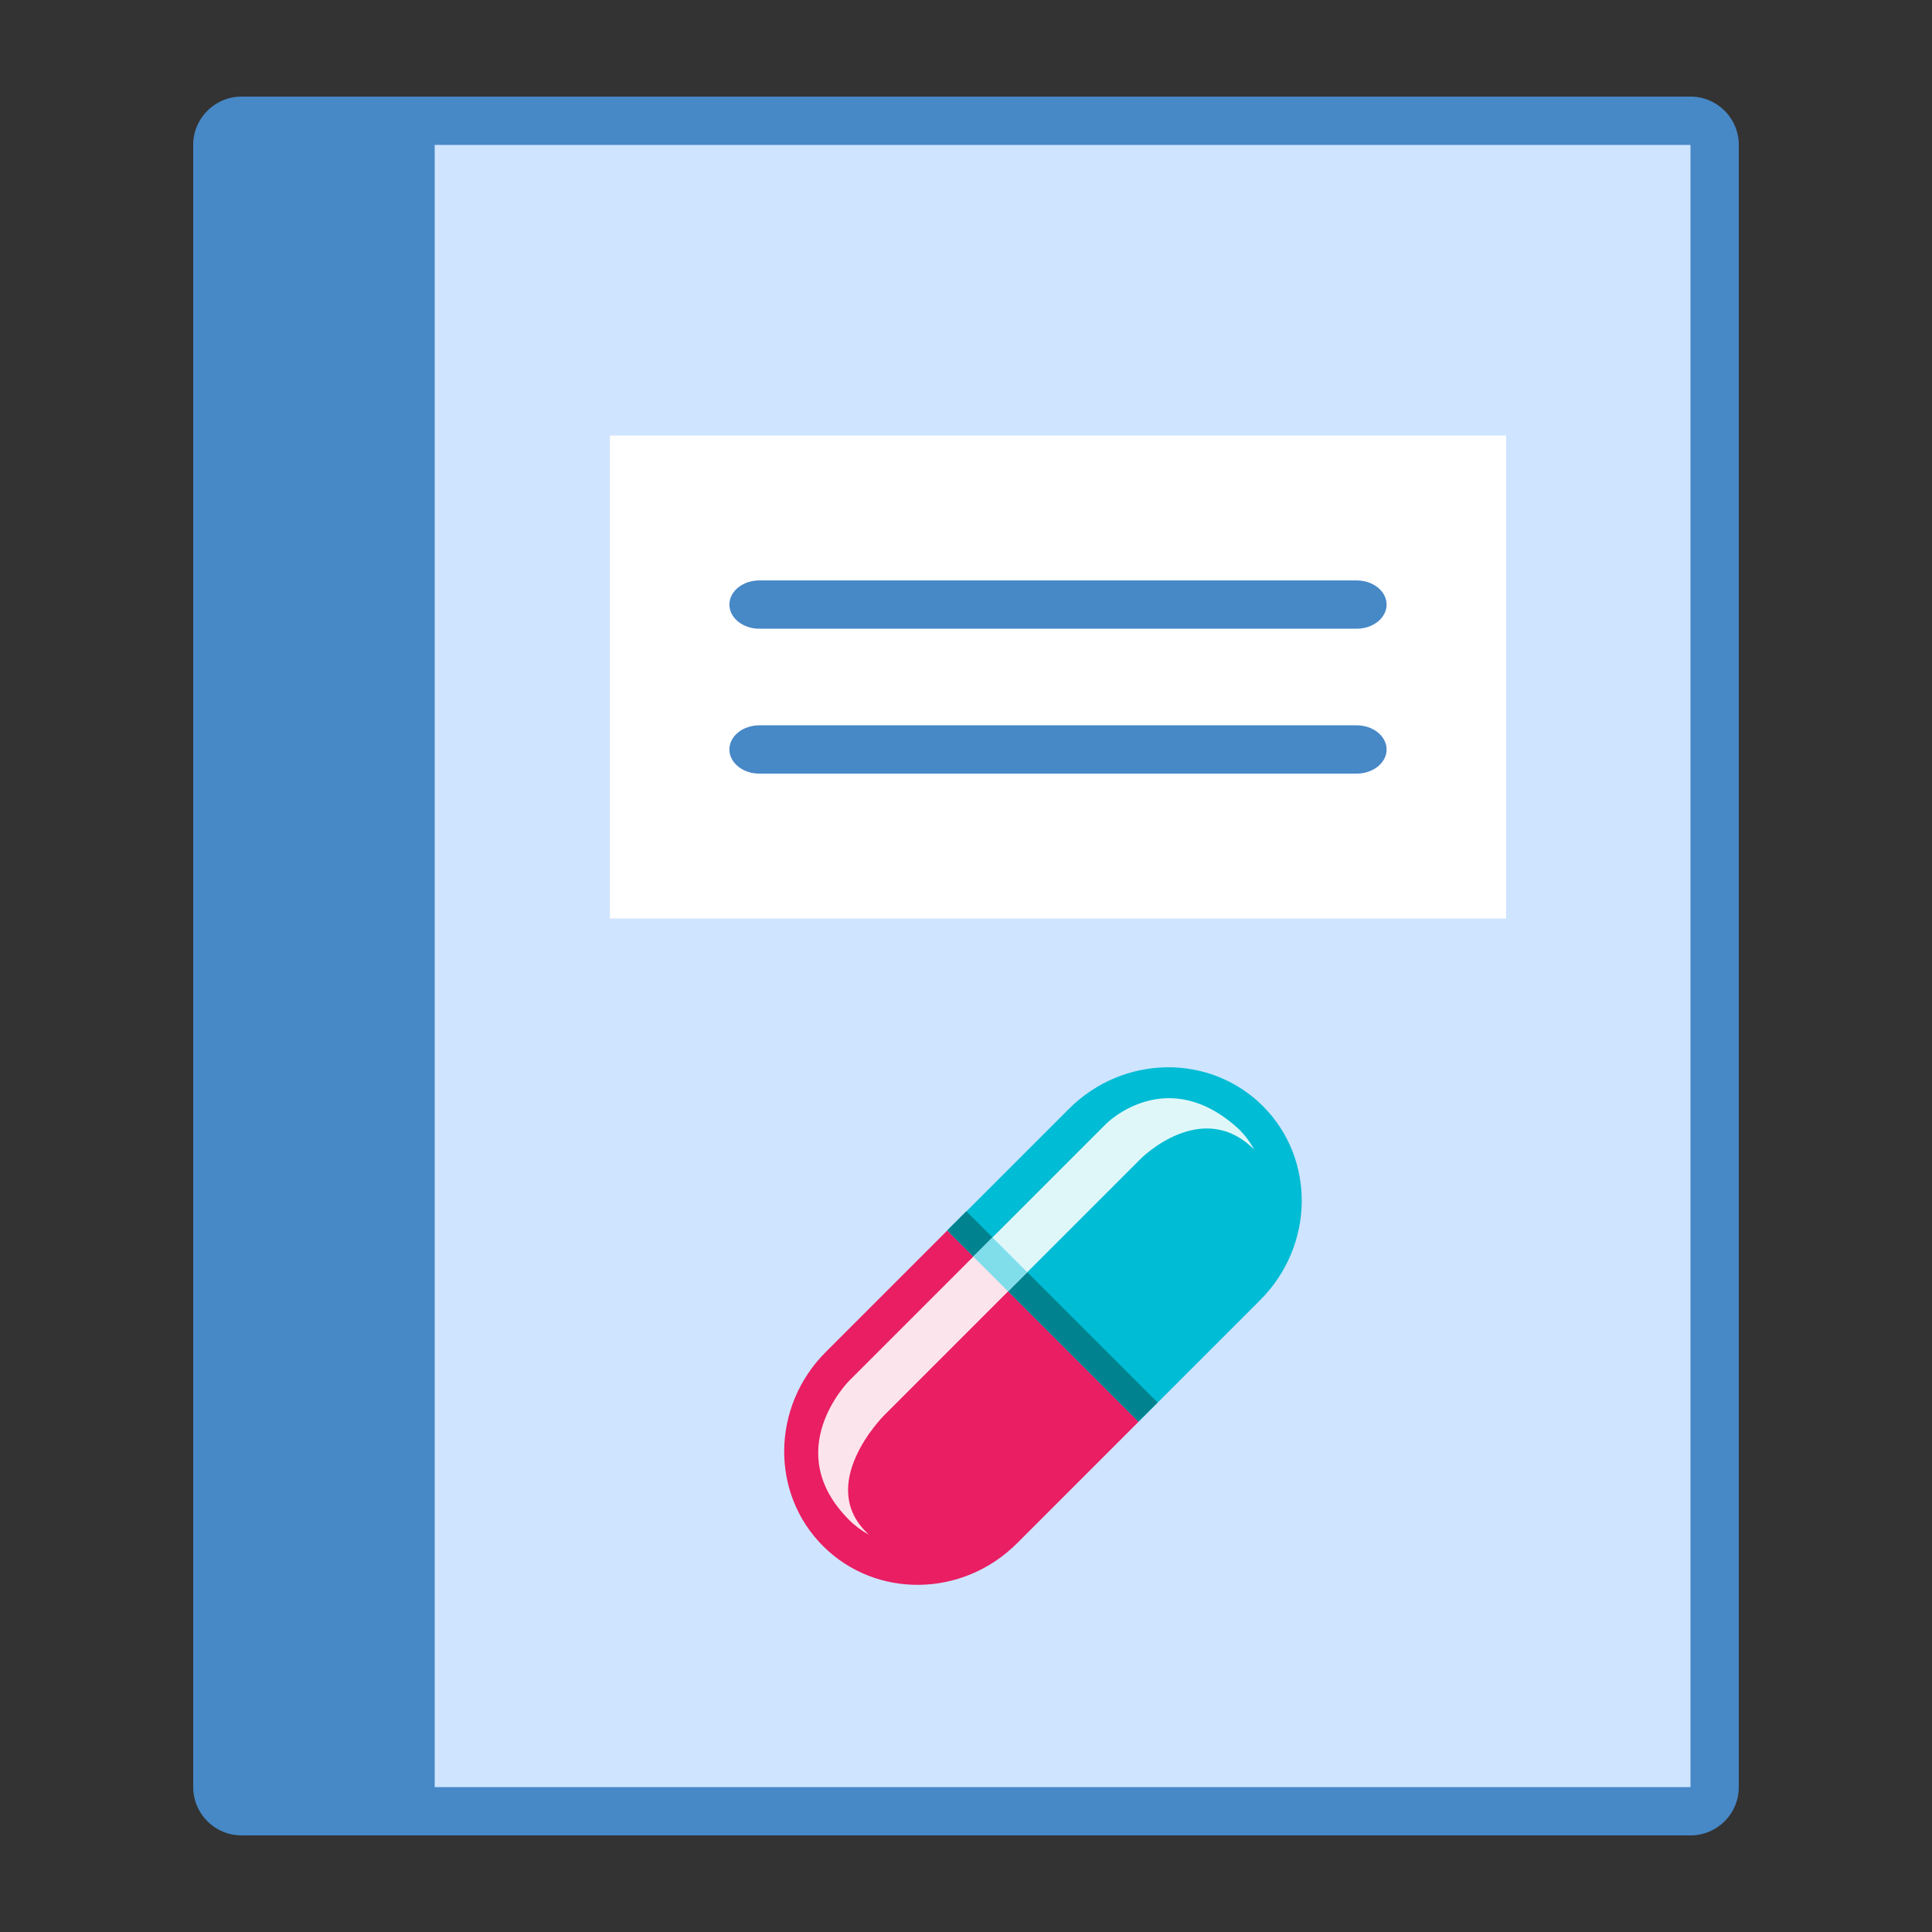 <?xml version="1.0" encoding="UTF-8" standalone="no"?>
<svg
   xmlns:dc="http://purl.org/dc/elements/1.1/"
   xmlns:cc="http://creativecommons.org/ns#"
   xmlns:rdf="http://www.w3.org/1999/02/22-rdf-syntax-ns#"
   xmlns:svg="http://www.w3.org/2000/svg"
   xmlns="http://www.w3.org/2000/svg"
   xmlns:sodipodi="http://sodipodi.sourceforge.net/DTD/sodipodi-0.dtd"
   xmlns:inkscape="http://www.inkscape.org/namespaces/inkscape"
   version="1.1"
   id="Layer_1"
   x="0px"
   y="0px"
   viewBox="0 0 40 40"
   style="enable-background:new 0 0 40 40;"
   xml:space="preserve"
   inkscape:version="0.91 r13725"
   sodipodi:docname="catalogo-medicamento.svg"><rect x="0" y="0" width="40" height="40" fill="#333333" stroke="none"/><defs
     id="defs23" /><sodipodi:namedview
     pagecolor="#ffffff"
     bordercolor="#666666"
     borderopacity="1"
     objecttolerance="10"
     gridtolerance="10"
     guidetolerance="10"
     inkscape:pageopacity="0"
     inkscape:pageshadow="2"
     inkscape:window-width="1855"
     inkscape:window-height="1056"
     id="namedview21"
     showgrid="false"
     inkscape:zoom="5.9"
     inkscape:cx="14.489611"
     inkscape:cy="20.604691"
     inkscape:window-x="1985"
     inkscape:window-y="24"
     inkscape:window-maximized="1"
     inkscape:current-layer="Layer_1" /><g
     id="g3"><path
       style="fill:#cfe4ff;fill-opacity:1"
       d="m 6.42,37.361 0,-35 28.5,0 c 0.275,0 0.5,0.224 0.5,0.5 l 0,34 c 0,0.276 -0.225,0.5 -0.5,0.5 l -28.5,0 z"
       id="path5"
       inkscape:connector-curvature="0" /><g
       id="g7"><path
         style="fill:#4788C7;"
         d="M35,3v34H7V3H35 M35,2H6v36h29c0.552,0,1-0.448,1-1V3C36,2.448,35.552,2,35,2L35,2z"
         id="path9" /></g></g><g
     id="g11"><path
       style="fill:#4788C7;"
       d="M9,38H5c-0.552,0-1-0.448-1-1V3c0-0.552,0.448-1,1-1h4V38z"
       id="path13" /></g><g
     id="g4177"
     transform="matrix(1.237,0,0,1,-59.412,-0.847)"><rect
       id="rect15"
       height="10"
       width="15"
       style="fill:#ffffff"
       y="9.864"
       x="58.237" /><path
       inkscape:connector-curvature="0"
       id="path17"
       d="m 70.737,13.864 -10,0 c -0.275,0 -0.5,-0.225 -0.5,-0.5 l 0,0 c 0,-0.275 0.225,-0.5 0.5,-0.5 l 10,0 c 0.275,0 0.5,0.225 0.5,0.5 l 0,0 c 0,0.275 -0.225,0.5 -0.5,0.5 z"
       style="fill:#4788c7" /><path
       inkscape:connector-curvature="0"
       id="path19"
       d="m 70.737,16.864 -10,0 c -0.275,0 -0.5,-0.225 -0.5,-0.5 l 0,0 c 0,-0.275 0.225,-0.5 0.5,-0.5 l 10,0 c 0.275,0 0.5,0.225 0.5,0.5 l 0,0 c 0,0.275 -0.225,0.5 -0.5,0.5 z"
       style="fill:#4788c7" /></g><g
     id="g4169"
     transform="matrix(0.28,0,0,0.28,1.519,21.57)"><path
       id="path4"
       d="m 55.632,22.938 c -4.016,4.016 -4.106,10.438 -0.2,14.344 3.905,3.904 10.326,3.814 14.343,-0.201 l 8.99,-8.992 -14.141,-14.142 -8.992,8.991 z"
       style="fill:#e91e63"
       inkscape:connector-curvature="0" /><path
       id="path6"
       d="m 87.959,4.754 c -3.907,-3.906 -10.326,-3.816 -14.344,0.202 l -8.991,8.991 14.141,14.141 8.99,-8.991 c 4.018,-4.016 4.108,-10.437 0.204,-14.343 z"
       style="fill:#00bcd4"
       inkscape:connector-curvature="0" /><rect
       id="rect8"
       height="2"
       width="19.999"
       transform="matrix(-0.707,-0.707,0.707,-0.707,0,0)"
       y="35.835"
       x="-75.557"
       style="fill:#00838f" /><path
       id="path10"
       d="m 66.552,15.875 -9.192,9.191 c 0,0 -5.143,5.144 0,10.285 0.447,0.446 0.945,0.812 1.474,1.099 -4.045,-3.668 1.097,-8.812 1.097,-8.812 l 9.192,-9.192 -2.571,-2.571 z"
       style="fill:#fce4ec"
       inkscape:connector-curvature="0" /><path
       id="path12"
       d="m 78.959,8.611 c 0,0 4.5,-4.499 8.356,-0.643 -0.287,-0.528 -0.649,-1.028 -1.097,-1.475 -5.332,-4.954 -9.832,-0.454 -9.832,-0.454 l -9.834,9.836 2.571,2.571 9.836,-9.835 z"
       style="fill:#e0f7fa"
       inkscape:connector-curvature="0" /><rect
       id="rect14"
       height="2"
       width="3.636"
       transform="matrix(-0.707,-0.707,0.707,-0.707,0,0)"
       y="35.834"
       x="-61.92"
       style="fill:#80deea" /></g></svg>